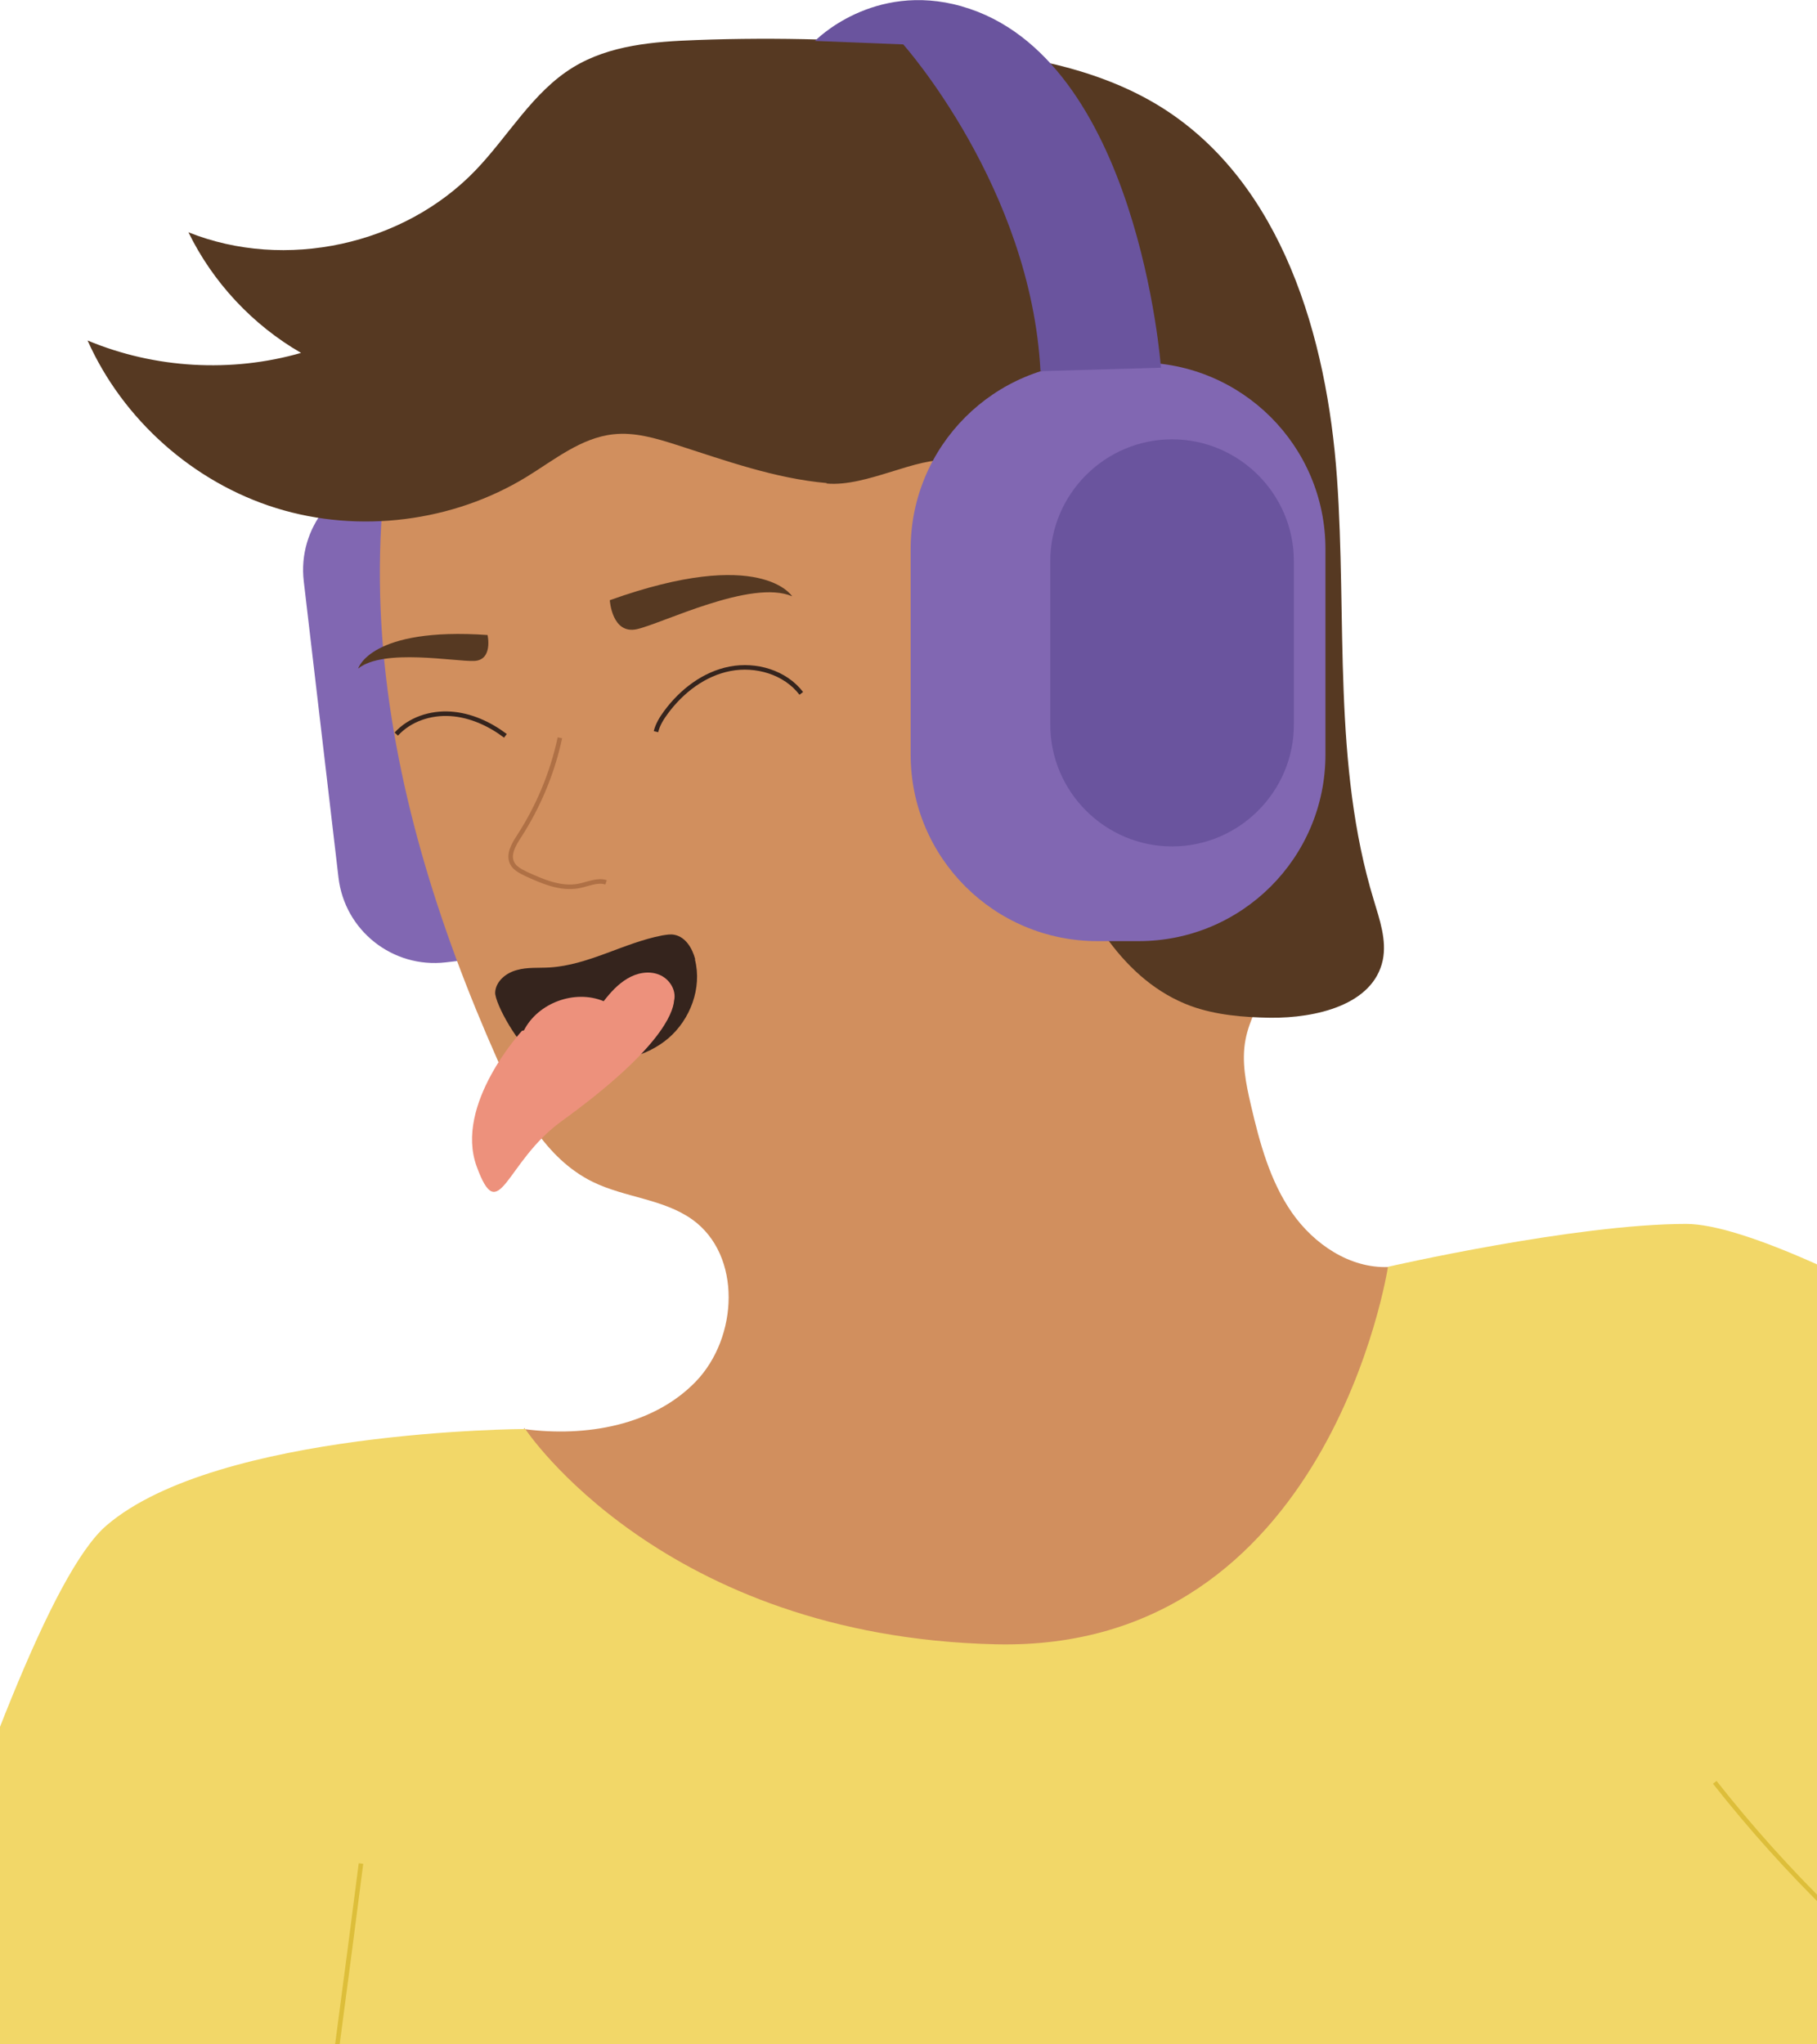 <svg width="400" height="450" viewBox="0 0 400 450" fill="none" xmlns="http://www.w3.org/2000/svg">
<g clip-path="url(#clip0_8_44)">
<g clip-path="url(#clip1_8_44)">
<path d="M98.144 211.832L101.24 211.47C112.921 210.103 121.281 199.534 119.913 187.863L112.264 122.611C110.896 110.94 100.318 102.587 88.638 103.954L85.541 104.316C73.861 105.683 65.501 116.252 66.869 127.923L74.517 193.175C75.885 204.846 86.463 213.199 98.144 211.832Z" fill="#8167B2"/>
<path d="M117.549 323.171C116.925 321.207 114.671 312.773 115.582 314.594C128.963 316.319 143.783 313.827 153.183 304.099C162.535 294.372 163.351 276.306 152.416 268.447C146.037 263.895 137.548 263.607 130.498 260.157C120.043 255.029 114.191 243.864 109.491 233.226C96.35 203.611 86.47 172.272 84.12 139.974C81.818 107.676 87.382 74.324 103.592 46.243C107.957 38.671 113.184 31.387 119.947 25.829C132.176 15.766 148.387 11.98 164.166 10.59C197.402 7.715 233.181 15.239 257.209 38.432C275.769 56.354 285.601 81.847 288.91 107.436C292.22 133.025 289.534 158.998 286.417 184.587C285.074 195.513 283.587 206.582 279.079 216.646C277.256 220.671 275.002 224.552 274.187 228.865C273.275 233.657 274.283 238.545 275.386 243.289C277.304 251.531 279.558 259.917 284.402 266.913C289.246 273.862 297.16 279.229 305.649 278.893C305.649 278.893 332.123 397.16 248.24 398.07C164.358 398.933 142.248 403.533 117.692 323.171H117.549Z" fill="#D18F5E"/>
<path d="M615.855 410.865C615.855 410.865 538.975 381.202 511.014 351.492C483.053 321.83 395.67 269.405 371.21 269.405C346.75 269.405 305.553 278.845 305.553 278.845C305.553 278.845 292.603 363.664 219.176 361.938C145.797 360.213 115.63 314.546 115.63 314.546C115.63 314.546 47.91 314.785 23.451 335.774C-1.009 356.715 -42.974 520.841 -53.43 527.837C-63.885 534.833 -150.693 582.561 -145.417 596.554C-140.19 610.499 -156.544 657.077 -114.627 664.073C-72.71 671.069 -18.515 667.571 7.72 636.136C33.954 604.7 54.913 578.536 54.913 578.536C54.913 578.536 60.14 714.724 47.91 751.383C35.681 788.042 24.458 897.155 24.458 897.155L464.924 883.69C464.924 883.69 442.863 768.874 441.136 667.619C439.41 566.365 439.41 463.337 439.41 463.337C439.41 463.337 507.561 505.219 532.021 517.486C556.481 529.706 646.262 587.018 677.724 585.293C709.186 583.568 754.892 554.48 749.616 502.104C744.341 449.728 615.855 411.008 615.855 411.008V410.865Z" fill="#F2D768"/>
<path d="M182.007 106.334C170.641 105.328 159.754 101.398 148.867 97.9C144.358 96.463 139.706 95.073 135.006 95.6C127.908 96.367 122.057 101.207 115.966 104.944C99.707 114.912 79.037 117.499 60.812 111.845C42.587 106.19 27.048 92.389 19.278 74.947C34.05 81.128 50.932 82.087 66.279 77.678C55.632 71.544 46.855 62.152 41.484 51.13C62.778 59.66 88.964 53.958 104.791 37.377C111.985 29.854 117.309 20.222 126.181 14.807C134.191 9.919 143.927 9.153 153.279 8.817C171.264 8.146 189.345 8.673 207.282 10.351C224.164 11.932 241.574 14.711 255.914 23.768C282.244 40.444 292.124 74.132 294.33 105.232C296.536 136.332 293.323 168.294 302.435 198.149C303.73 202.461 305.313 206.966 304.402 211.374C302.291 221.198 289.726 224.121 279.654 224.025C273.755 223.929 267.712 223.45 262.149 221.438C247.329 215.975 238.648 200.736 233.085 185.977C225.267 165.276 221.143 143.472 217.977 121.621C216.443 110.934 218.649 102.788 209.105 101.398C202.054 100.392 190.784 107.245 181.959 106.43L182.007 106.334Z" fill="#563922"/>
<path d="M241.574 207.157H250.686C273.386 207.157 291.788 188.771 291.788 166.09V120.854C291.788 98.173 273.386 79.787 250.686 79.787H241.574C218.874 79.787 200.472 98.173 200.472 120.854V166.09C200.472 188.771 218.874 207.157 241.574 207.157Z" fill="#8167B2"/>
<path d="M258.024 186.312C272.796 186.312 284.834 174.237 284.834 159.525V123.489C284.834 108.73 272.748 96.702 258.024 96.702C243.252 96.702 231.214 108.778 231.214 123.489V159.525C231.214 174.284 243.3 186.312 258.024 186.312Z" fill="#6A549E"/>
<path d="M211.695 1.39C250.59 12.411 255.578 80.937 255.578 80.937L229.056 81.703C226.946 41.259 198.841 9.776 198.841 9.776L179.417 9.009C179.417 9.009 192.127 -4.169 211.742 1.39H211.695Z" fill="#6A549E"/>
<path d="M153.039 211.135C152.416 208.739 150.929 206.247 148.483 205.768C147.572 205.576 146.66 205.768 145.749 205.912C137.308 207.541 129.587 212.429 121.002 212.956C118.604 213.1 116.11 212.86 113.76 213.531C111.41 214.154 109.156 215.975 109.012 218.419C108.868 220.815 114.431 230.878 118.076 232.507L128.292 230.926C127.908 231.644 128.196 232.651 128.915 233.034C135.246 234.232 142.152 232.747 147.092 228.578C151.984 224.409 154.574 217.46 152.991 211.231L153.039 211.135Z" fill="#35241D"/>
<path d="M145.078 214.537C142.824 213.627 140.186 214.154 138.124 215.4C136.013 216.646 134.383 218.466 132.896 220.383C126.565 217.748 118.46 220.719 115.342 226.805L114.911 226.9C114.911 226.9 99.947 243.097 104.935 256.754C109.923 270.459 111.17 255.796 123.64 246.787C145.222 231.165 148.147 223.115 148.387 220.287C148.963 217.939 147.332 215.4 145.078 214.537Z" fill="#ED917C"/>
<path d="M123.256 162.4C121.625 170.068 118.556 177.447 114.287 184.06C113.088 185.881 111.793 188.085 112.753 190.002C113.328 191.152 114.623 191.775 115.774 192.35C119.419 194.027 123.4 195.753 127.332 195.034C129.395 194.65 131.457 193.596 133.423 194.219" stroke="#AF7045" stroke-miterlimit="10"/>
<path d="M144.406 161.059C144.79 159.477 145.653 158.088 146.612 156.794C150.066 152.098 155.006 148.312 160.713 147.21C166.42 146.108 172.847 147.976 176.396 152.625" stroke="#35241D" stroke-miterlimit="10"/>
<path d="M111.266 161.969C107.765 159.333 103.592 157.417 99.18 157.129C94.767 156.842 90.211 158.327 87.238 161.586" stroke="#35241D" stroke-miterlimit="10"/>
<path d="M134.239 132.067C134.239 132.067 134.67 139.734 140.234 138.488C145.797 137.242 165.413 127.419 174.381 131.252C174.381 131.252 167.571 120.183 134.239 132.115V132.067Z" fill="#563922"/>
<path d="M107.333 139.782C107.333 139.782 108.58 145.293 104.407 145.485C100.235 145.676 84.408 142.657 78.845 147.162C78.845 147.162 81.483 137.961 107.381 139.782H107.333Z" fill="#563922"/>
<path d="M58.27 563.058C65.895 512.167 72.946 461.228 79.468 410.194" stroke="#DDBE3A" stroke-miterlimit="10"/>
<path d="M431.928 445.607C411.593 430.272 393.224 412.302 377.493 392.32" stroke="#DDBE3A" stroke-miterlimit="10"/>
</g>
</g>
<defs>
<clipPath id="clip0_8_44">
<rect width="400" height="450" fill="white"/>
</clipPath>
<clipPath id="clip1_8_44">
<rect width="897" height="2018" fill="white" transform="translate(-147)"/>
</clipPath>
</defs>
</svg>
